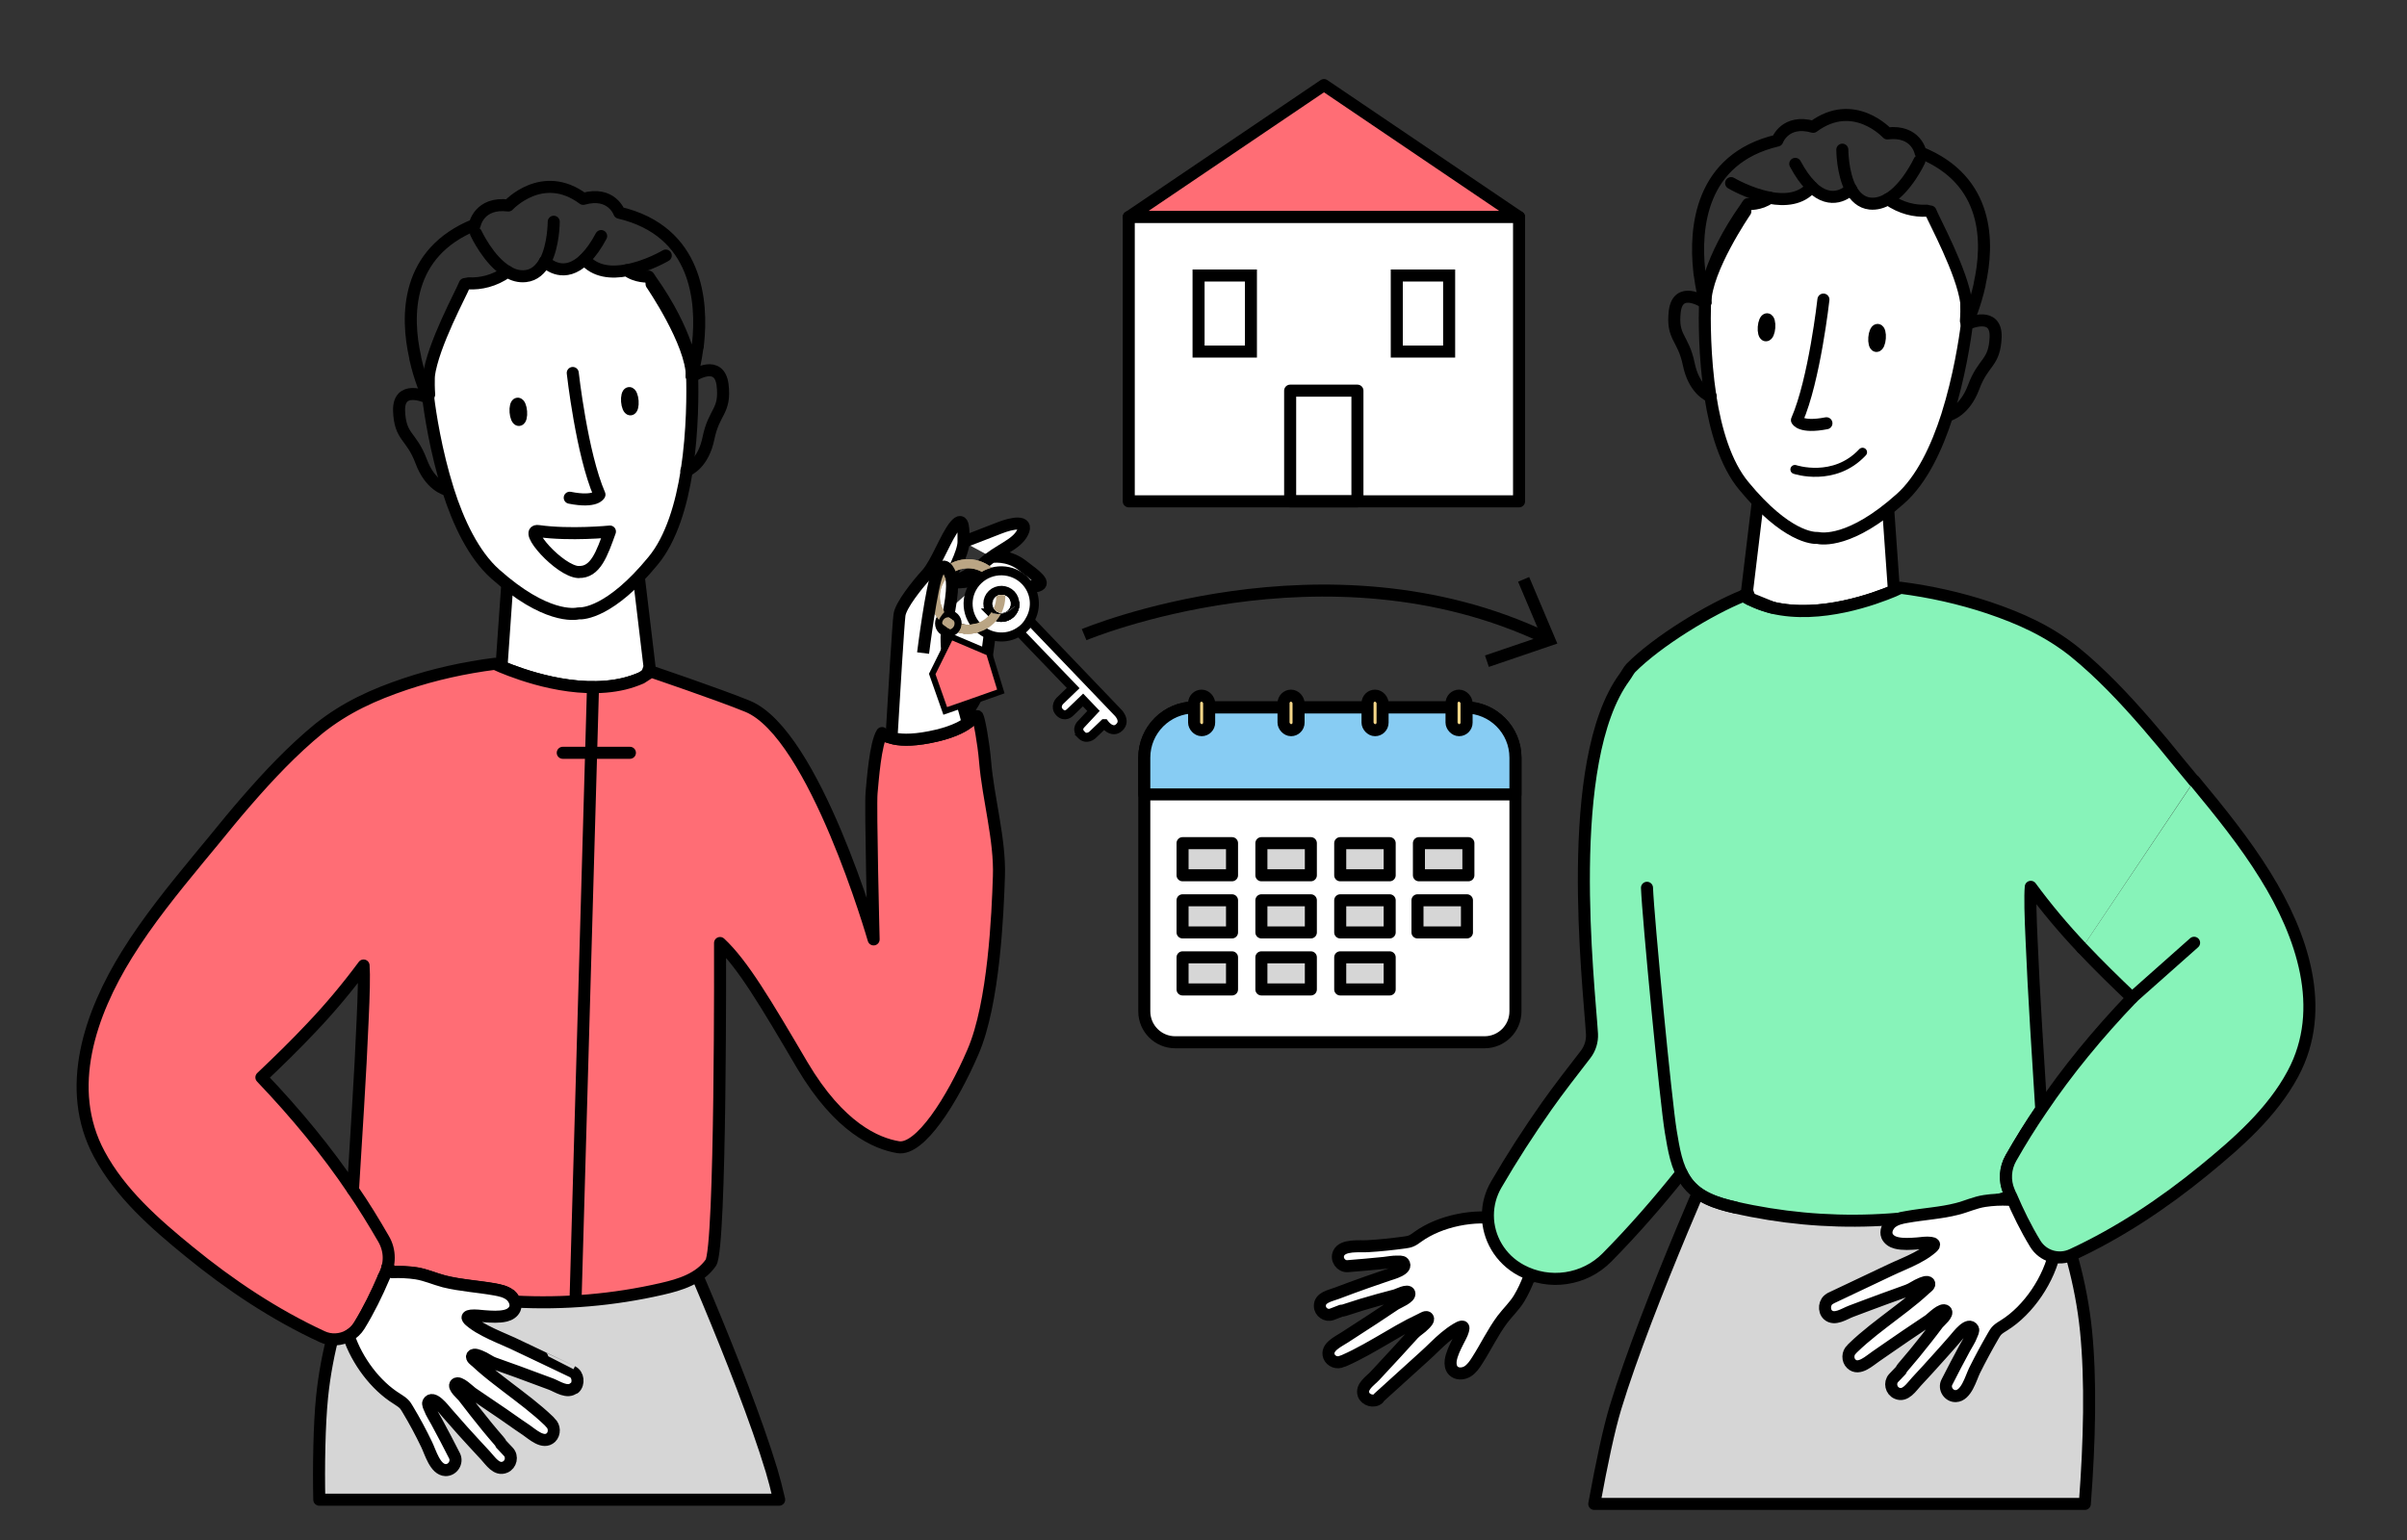 <?xml version="1.0" encoding="UTF-8"?>
<svg id="Calque_1" data-name="Calque 1" xmlns="http://www.w3.org/2000/svg" xmlns:xlink="http://www.w3.org/1999/xlink" viewBox="0 0 200 128">
  <rect x="0" y="0" width="200" height="128" fill="#333333" stroke="none"/>
  <defs>
    <style>
      .cls-1, .cls-2, .cls-3, .cls-4, .cls-5, .cls-6, .cls-7 {
        fill: none;
      }

      .cls-8 {
        fill: #76ac75;
      }

      .cls-8, .cls-9, .cls-10, .cls-11, .cls-12, .cls-13, .cls-14, .cls-2, .cls-15, .cls-4, .cls-16, .cls-6, .cls-7, .cls-17, .cls-18 {
        stroke: #000;
      }

      .cls-8, .cls-9, .cls-10, .cls-11, .cls-12, .cls-13, .cls-14, .cls-2, .cls-5, .cls-18 {
        stroke-linecap: round;
        stroke-linejoin: round;
      }

      .cls-9 {
        fill: #d6d6d6;
      }

      .cls-10 {
        fill: #87f3b9;
      }

      .cls-11 {
        fill: #87ccf3;
      }

      .cls-12, .cls-15 {
        fill: #ff6d75;
      }

      .cls-13 {
        fill: #f3d587;
      }

      .cls-14, .cls-16, .cls-17, .cls-18 {
        fill: #fff;
      }

      .cls-19 {
        clip-path: url(#clippath);
      }

      .cls-20 {
        clip-path: url(#clippath-1);
      }

      .cls-21 {
        clip-path: url(#clippath-3);
      }

      .cls-22 {
        clip-path: url(#clippath-2);
      }

      .cls-15 {
        stroke-width: .5px;
      }

      .cls-15, .cls-3, .cls-4, .cls-16, .cls-6, .cls-7, .cls-17 {
        stroke-miterlimit: 10;
      }

      .cls-3 {
        stroke: #baa584;
      }

      .cls-3, .cls-4, .cls-17, .cls-18 {
        stroke-width: .75px;
      }

      .cls-5 {
        stroke: #fff;
        stroke-width: 8px;
      }

      .cls-6 {
        stroke-width: .59px;
      }
    </style>
    <clipPath id="clippath">
      <path class="cls-1" d="m79.71,46.69v7h7v-7h-7Zm5.2,3.01c-.18.29-.39.5-.57.67-.18.17-.55.53-1.11.64-.1.02-.21.03-.31.03-.27,0-.56-.07-.82-.19-.24-.12-.47-.29-.69-.52-.1-.11-.19-.22-.28-.34l-.05-1.13c.11-.18.24-.33.37-.47.46-.44,1.07-.69,1.71-.69.56,0,1.11.19,1.56.53l.31,1.19c-.05.11-.08.2-.13.28Zm-1.7-.26c-.19,0-.38.07-.53.21-.14.14-.22.32-.22.52,0,.2.08.39.22.54.14.14.32.22.52.23.19-.02.38-.07.53-.21.15-.14.23-.33.24-.53,0-.2-.07-.39-.2-.53-.15-.15-.35-.23-.55-.23Z"/>
    </clipPath>
    <clipPath id="clippath-1">
      <path class="cls-1" d="m83.21,49.44c-.19,0-.38.07-.53.21-.14.14-.22.32-.22.52,0,.2.08.39.22.54.14.14.32.22.52.23.19-.02.38-.07.53-.21.15-.14.23-.33.24-.53,0-.2-.07-.39-.2-.53-.15-.15-.35-.23-.55-.23Zm-3.5-2.75v7h7v-7h-7Zm5.2,3.01c-.18.29-.39.5-.57.67-.18.17-.55.53-1.11.64-.1.02-.21.03-.31.03-.27,0-.56-.07-.82-.19-.24-.12-.47-.29-.69-.52-.1-.11-.19-.22-.28-.34l-.05-1.13c.11-.18.24-.33.37-.47.46-.44,1.07-.69,1.71-.69.56,0,1.11.19,1.56.53l.31,1.19c-.05.11-.08.2-.13.28Z"/>
    </clipPath>
    <clipPath id="clippath-2">
      <path class="cls-1" d="m82.68,49.65c-.14.14-.22.32-.22.52,0,.2.08.39.22.54.14.14.32.22.52.23.19-.02.38-.07.53-.21.15-.14.23-.33.24-.53,0-.2-.07-.39-.2-.53-.15-.15-.35-.23-.55-.23s-.38.07-.53.21Zm-7.35-5.17v10.2h10.2v-10.2h-10.2Zm8.83,6.04c-.21.19-.52.41-.93.49-.1.02-.19.03-.29.03-.15,0-.3-.02-.46-.06l-.74-1.15c.08-.44-.05-.87-.35-1.18-.13-.13-.28-.24-.45-.31l-.06-.23c.05-.06.09-.12.15-.17.6-.58,1.41-.85,2.24-.88.14,0,.27.03.4.05.59.77.9,1.73.84,2.72l-.34.69Z"/>
    </clipPath>
    <clipPath id="clippath-3">
      <path class="cls-1" d="m75.47,48.28v6.4h7.85v-6.4h-7.85Zm4.32,4.07c-.14.26-.37.45-.66.54-.11.03-.22.05-.33.05-.18,0-.36-.04-.52-.13-.04-.02-.07-.06-.11-.09l-.22-.7-.12-.03.07-.22c.1-.25.29-.63.61-.93l.59-.05c.35.1.65.35.76.72.09.28.06.58-.08.85Z"/>
    </clipPath>
  </defs>
  <path class="cls-14" d="m114.54,116.19s3.84-3.48,3.84-3.48c.57-.51,1.09-1.07,1.68-1.56.3-.25.61-.48.94-.68.3-.18.72-.41.57.1-.09.33-.29.65-.44.96-.24.48-.51,1.01-.59,1.55-.04.3,0,.64.23.86.28.28.76.27,1.11.08.01,0,.03-.01.04-.02.35-.21.6-.57.82-.92.72-1.12,1.3-2.35,2.09-3.41.46-.61,1-1.1,1.4-1.76.32-.54.59-1.11.81-1.7l1.19-.42s.05.07.05.07c.37-.13.74-.26,1.12-.38-1.14-1.62-2.28-3.24-3.41-4.86-.74.42-1.19.69-1.17.7,0,0,0,0,.02.02-2.33-.46-5.2.14-7.02,1.45-.19.13-.37.28-.58.36-.16.07-.34.09-.52.12-1.03.14-2.05.25-3.09.31-.65.04-2.07-.15-2.4.59-.23.51.19,1.11.75,1.07,1.01-.08,2.01-.17,3.01-.27.37-.04.75-.12,1.12-.11.12,0,.41-.02.5.09.44.56-.97.91-1.28,1.02-.59.2-1.18.4-1.77.61-.83.29-1.66.6-2.48.91-.52.2-1.43.34-1.41,1.06,0,.5.53.87,1,.69.26-.1.52-.2.78-.3.08,0,.17-.01.25-.04.93-.31,1.87-.6,2.82-.86.47-.13.95-.26,1.42-.38.2-.05,1.04-.51,1.16-.19.14.38-.97.8-1.17.94-.6.4-1.19.8-1.79,1.19-.8.53-1.62,1.04-2.42,1.57-.5.33-1.58.8-1.29,1.57.16.41.68.61,1.07.41.05-.01.1-.03.16-.05,1.28-.56,2.48-1.28,3.69-1.98.59-.35,1.18-.69,1.79-1.01.31-.16.63-.32.95-.47.13-.06.44-.28.55-.1.11.18-.19.46-.29.56-.27.29-.64.49-.9.77-.44.49-.89.97-1.33,1.46-.62.67-1.24,1.35-1.87,2.02-.37.4-1.18.9-.95,1.56.17.47.86.67,1.24.33Z"/>
  <path class="cls-9" d="m64.74,124.64c-.22-.94-.43-1.76-.63-2.42-2.5-8.26-8.72-22.04-8.72-22.04,0,0-2.86.5-7.34,1.01-.44.05-.94.08-1.43.13-3.09.11-4.34,0-7.42-.76-1.85-.46-4.34-1.48-5.84-2.73-2.37,4.23-5.82,10.56-6.6,18.3-.23,2.25-.29,5.81-.23,8.52h38.21Z"/>
  <path class="cls-16" d="m77.77,51.62l.72,8.05,1.7-.42c1.74-1.38,1.97-6.41,2.28-8.36.31-1.96,1.63-2.85,1.63-2.85l-2.36.07"/>
  <path class="cls-7" d="m77.92,47.58s-.42-.93-1.13,1.24-1.7,5.03-1.7,5.03"/>
  <path class="cls-14" d="m53.29,56.35c-.46.21-.95.36-1.43.48-4.04.96-8.62-.76-10.19-1.41l.48-6.85.05-.77,10.6-2.04.28,2.2.89,7.46c-.05.14-.09.29-.14.41-.03.09-.14.34-.14.34l-.41.19Z"/>
  <path class="cls-2" d="m46.01,18.43s0,1.98-.71,3.31h-.02"/>
  <path class="cls-2" d="m42.17,22.58c-1.56-.9-2.62-3.2-2.62-3.2"/>
  <path class="cls-2" d="m37.23,40.73h-.02c-.18-.04-1.47-.37-2.22-2.4-.82-2.18-1.75-1.93-1.83-4.19-.06-2.14,2.15-1.21,2.4-1.08"/>
  <path class="cls-2" d="m55.32,21.24s-1.53.91-3.23,1.22"/>
  <path class="cls-14" d="m38.94,23.55c.97.05,2.11-.18,3.23-.97.47.29.97.43,1.5.37.75-.08,1.25-.58,1.6-1.2.02.02.04.03.06.03.21.2,1.56,1.39,3.24-.23.87,1.05,2.25,1.16,3.52.91.76.59,1.8.53,1.8.53.06.09.14.19.18.27,3.13,4.42,3.43,7.41,3.46,7.73.19-.79.33-1.54.44-2.25-.17,1.33-.42,2.28-.47,2.48v.02s-.01.04-.01.04h.02c.04,1.25.06,4.49-.45,7.84-.43,2.78-1.27,5.66-2.8,7.5-3.53,4.3-5.83,4.39-6.17,4.36-.35.08-2.77.45-6.94-3.27-1.79-1.59-3.07-4.29-3.92-6.98-1.02-3.23-1.5-6.43-1.65-7.68h.02c-.03-.14-.04-.29-.03-.45.05.12.09.19.09.19-.04-.52-.04-1.04-.03-1.54.34-2.6,2.71-6.9,2.99-7.64l.35-.06Z"/>
  <path class="cls-2" d="m35.6,31.25c-.07.49-.09.94-.06,1.35"/>
  <path class="cls-2" d="m35.58,33.05s0-.02-.02-.03v-.02c-.11-.24-.68-1.51-1.06-3.24v-.05c-.78-3.46-.8-8.7,4.95-11.03,0,0,.36-1.9,2.79-1.6,0,0,2.82-3.08,6.22-.55,2.36-.67,3,1.15,3,1.15,6.5,1.53,6.92,7.39,6.54,10.89-.01.07-.03.13-.02.18"/>
  <path class="cls-2" d="m54.14,23.61s3.34,4.87,3.35,7.67"/>
  <path class="cls-2" d="m35.5,32.52v.02c0,.05.02.21.06.46v.02s0,.04,0,.04"/>
  <path class="cls-2" d="m57.5,31.28v-.04"/>
  <path class="cls-2" d="m57.48,30.74s.01.18.02.48"/>
  <path class="cls-2" d="m57.03,39.12h.02c.17-.07,1.39-.59,1.82-2.71.47-2.28,1.43-2.18,1.17-4.42-.27-2.12-2.31-.86-2.54-.7"/>
  <path class="cls-2" d="m49.95,19.62c-.42.79-.85,1.38-1.25,1.79-.05.06-.08.11-.13.14"/>
  <path class="cls-2" d="m45.33,21.78l-.04-.03"/>
  <path class="cls-14" d="m47.59,31s.75,6.73,2.22,10.11c0,0-.29.69-2.47.26"/>
  <ellipse class="cls-14" cx="43.07" cy="34.22" rx=".23" ry=".68" transform="translate(-2.51 3.43) rotate(-4.42)"/>
  <ellipse class="cls-14" cx="52.34" cy="33.34" rx=".23" ry=".68" transform="translate(-2.42 4.14) rotate(-4.42)"/>
  <path class="cls-12" d="m81.85,63.27c-.13-1.55-.49-3.5-.63-3.74-.01-.01-.26-.01-.26-.01,0,0-.11.24-.56.57-.51.37-1.45.85-3.16,1.18-1.59.31-2.58.23-3.17.06-.59-.16-.78-.4-.78-.4-.55.88-.77,3.87-.87,4.96-.11,1.11.17,12.19.17,12.19,0,0-4.9-17.07-10.46-19.37-2.36-.97-8.03-2.89-8.03-2.89-.19.12-.82.53-.82.53-.46.2-.94.36-1.42.48-4.03.96-8.62-.76-10.19-1.41-.36-.15-.54-.25-.54-.25-2.52.32-5.02.87-7.44,1.68-2.65.89-4.97,1.94-7.17,3.69-2.21,1.81-4.19,3.91-6.06,6.07-.91,1.04-1.78,2.11-2.66,3.19-.43.52-.86,1.04-1.29,1.56-2.11,2.56-4.22,5.16-5.96,7.97-3.04,4.9-5.24,11.14-2.3,16.6,1.75,3.26,4.63,5.79,7.47,8.1,3.36,2.75,7.07,5.23,11.05,7.07.72.34,1.54.28,2.19-.08.35-.2.66-.48.88-.85.79-1.29,1.44-2.63,2.03-4,.06-.12.12-.26.17-.38.07-.16.12-.32.16-.47l.37.4c.67-.02,1.34,0,2.01.1.81.13,1.52.47,2.31.67,1.37.35,2.83.42,4.22.67.44.09.88.18,1.23.45.02,0,.03.02.05.02.16.15.3.34.37.55,4.09.22,8.23-.13,12.23-1.05,1.53-.35,3.13-.84,4.07-2.17.86-1.2.77-26.58.77-26.58,1.88,1.75,3.77,4.95,6.84,10.17,3.08,5.2,6.15,6.5,7.96,6.8,1.81.31,4.49-3.9,6.22-7.93,1.74-4.02,2.05-11.5,2.15-14.57.11-3.06-.89-6.44-1.15-9.58Zm-51.72,21.53c-.17,4.24-.57,10.27-.8,14.1-2.16-3.21-4.71-6.31-7.61-9.35,1.42-1.35,2.83-2.72,4.19-4.17,1.55-1.63,2.98-3.35,4.3-5.13.06.77.02,2.43-.08,4.55Z"/>
  <line class="cls-2" x1="80.96" y1="59.52" x2="80.96" y2="59.51"/>
  <path class="cls-8" d="m31.87,106.17c.06.04.12.05.19.06,3.47,1.1,7.07,1.76,10.7,1.95"/>
  <path class="cls-8" d="m29.33,98.9c.91,1.32,1.75,2.7,2.54,4.07.28.49.43,1.03.43,1.57,0,.26-.03.52-.1.77.07-.25.1-.51.1-.77,0-.54-.14-1.09-.43-1.57-.8-1.38-1.64-2.75-2.54-4.07"/>
  <line class="cls-9" x1="49.26" y1="57.55" x2="47.83" y2="107.82"/>
  <line class="cls-9" x1="46.76" y1="62.57" x2="52.34" y2="62.57"/>
  <path class="cls-2" d="m48.07,47.54c1.41.07,1.95-1.53,2.61-3.36,0,0-3.3.33-5.94-.04-1.35-.19,1.74,3.33,3.33,3.41Z"/>
  <path class="cls-14" d="m47.71,115.35c-.55.5-1.38-.1-1.93-.31-.91-.34-1.84-.68-2.75-1.02-.66-.24-1.32-.48-1.98-.71-.39-.14-.73-.43-1.13-.58-.14-.05-.53-.24-.67-.05-.14.18.21.4.32.5.28.26.56.51.85.75.56.47,1.15.91,1.73,1.36,1.19.91,2.39,1.79,3.47,2.83.05.05.08.09.12.14.35.3.37.9.04,1.22-.64.6-1.55-.28-2.07-.63-.86-.57-1.68-1.18-2.54-1.75-.63-.43-1.27-.86-1.9-1.29-.23-.14-1.1-1.07-1.4-.78-.28.25.52.9.65,1.08.32.42.64.83.96,1.24.65.83,1.31,1.64,2,2.43.07.07.12.15.15.24.2.22.4.43.61.65.37.39.22,1.06-.27,1.27-.71.31-1.22-.52-1.63-.96-.64-.69-1.28-1.38-1.91-2.08-.44-.5-.88-1-1.32-1.5-.23-.26-1.16-1.51-1.52-.84-.07.13.07.41.12.52.14.38.37.71.56,1.07.52.95,1.01,1.9,1.5,2.86.26.53-.15,1.19-.75,1.18-.87-.03-1.26-1.5-1.57-2.13-.48-1-1-1.97-1.57-2.92-.1-.16-.19-.33-.33-.46-.17-.17-.39-.29-.59-.43-1.74-1.08-3.28-3.11-3.99-5.22.35-.2.66-.48.89-.85.79-1.29,1.44-2.62,2.03-4,.06-.12.12-.26.17-.38.06-.15.12-.32.15-.47l.37.41c.67-.03,1.34,0,2.01.1.81.13,1.52.46,2.31.67,1.38.34,2.83.42,4.23.67.43.08.88.17,1.23.44.02,0,.03.02.05.03.16.14.3.33.37.54.07.19.08.4,0,.59-.13.3-.43.49-.75.57-.57.14-1.2.09-1.77.05-.37-.03-.77-.09-1.13-.05-.56.07-.16.38.14.61.33.25.69.46,1.06.65.72.38,1.48.68,2.23,1.02,0,0,5,2.37,5,2.38.49.23.57,1,.18,1.36Z"/>
  <g>
    <polygon class="cls-12" points="126.22 18.04 93.79 18.04 110.01 7.07 126.22 18.04"/>
    <rect class="cls-14" x="93.79" y="18.04" width="32.43" height="23.63"/>
    <rect class="cls-2" x="107.2" y="32.47" width="5.59" height="9.2"/>
    <g>
      <rect class="cls-7" x="99.59" y="22.9" width="4.35" height="6.32"/>
      <rect class="cls-7" x="116.06" y="22.9" width="4.35" height="6.32"/>
    </g>
  </g>
  <path class="cls-9" d="m173.23,125h-40.76c.62-3.39,1.22-6.22,1.76-8,2.62-8.64,9.13-23.07,9.13-23.07,0,0,2.99.53,7.68,1.06.46.05.98.08,1.5.14,3.23.12,4.54,0,7.76-.8,1.94-.48,4.55-1.55,6.11-2.86,2.49,4.42,6.1,11.05,6.92,19.15.41,4.1.3,9.13-.1,14.38Z"/>
  <path class="cls-14" d="m145.86,50.02c.46.2.94.36,1.41.48,4,.95,8.55-.75,10.1-1.4l-.48-6.79-.05-.77-10.51-2.03-.27,2.18-.89,7.39c.05.14.08.29.14.41.03.09.05.17.08.24.02.03.02.07.03.1h.02l.41.19Z"/>
  <path class="cls-2" d="m153.08,12.44s0,1.96.71,3.28h.02"/>
  <path class="cls-2" d="m156.88,16.55c1.55-.9,2.6-3.17,2.6-3.17"/>
  <path class="cls-2" d="m161.78,34.54h.02c.18-.04,1.45-.37,2.2-2.38.81-2.17,1.73-1.92,1.82-4.15.06-2.12-2.14-1.2-2.38-1.08"/>
  <path class="cls-2" d="m143.84,15.22s1.52.9,3.2,1.21"/>
  <path class="cls-14" d="m160.08,17.51c-.97.05-2.09-.18-3.21-.96-.47.28-.96.42-1.49.37-.74-.08-1.24-.58-1.58-1.19-.02.02-.04.03-.06.03-.21.2-1.55,1.38-3.21-.23-.86,1.04-2.23,1.15-3.49.91-.76.58-1.79.52-1.79.52-.06.08-.14.19-.18.27-3.1,4.38-3.4,7.35-3.43,7.67-.19-.78-.33-1.52-.43-2.23.17,1.31.41,2.26.47,2.46v.02s.01.04.01.04h-.02c-.04,1.24-.06,4.45.45,7.77.43,2.76,1.26,5.61,2.78,7.43,3.5,4.26,5.78,4.35,6.12,4.32.35.08,2.75.44,6.88-3.25,1.78-1.57,3.04-4.26,3.89-6.92,1.01-3.2,1.49-6.37,1.64-7.61h-.02c.03-.14.04-.28.03-.44-.05.12-.09.19-.09.19.04-.51.04-1.03.03-1.53-.34-2.57-2.69-6.84-2.97-7.57l-.34-.06Z"/>
  <path class="cls-2" d="m163.39,25.14c.07.49.09.93.06,1.34"/>
  <path class="cls-2" d="m163.42,26.93s0-.02.02-.03v-.02c.11-.24.67-1.5,1.05-3.22v-.05c.77-3.43.8-8.62-4.91-10.93,0,0-.35-1.88-2.76-1.59,0,0-2.79-3.05-6.16-.55-2.34-.66-2.98,1.14-2.98,1.14-6.44,1.52-6.86,7.33-6.49,10.8.01.07.03.13.02.18"/>
  <path class="cls-2" d="m145.02,17.57s-3.31,4.82-3.32,7.6"/>
  <path class="cls-2" d="m163.49,26.4v.02c0,.05-.02.21-.05.46v.02s0,.04,0,.04"/>
  <path class="cls-2" d="m141.68,25.17v-.04"/>
  <path class="cls-2" d="m141.71,24.64s-.01.18-.02.48"/>
  <path class="cls-2" d="m142.15,32.95h-.02c-.17-.07-1.38-.59-1.81-2.69-.47-2.26-1.42-2.16-1.16-4.39.27-2.1,2.29-.86,2.51-.7"/>
  <path class="cls-2" d="m149.17,13.62c.42.78.84,1.37,1.24,1.77.05.06.08.11.13.13"/>
  <path class="cls-2" d="m153.75,15.75l.04-.03"/>
  <path class="cls-14" d="m151.51,24.9s-.74,6.67-2.2,10.02c0,0,.28.68,2.45.26"/>
  <ellipse class="cls-14" cx="155.98" cy="28.09" rx=".67" ry=".23" transform="translate(115.94 181.44) rotate(-85.58)"/>
  <ellipse class="cls-14" cx="146.8" cy="27.21" rx=".67" ry=".23" transform="translate(108.34 171.47) rotate(-85.58)"/>
  <path class="cls-10" d="m173,78.8c-1.53-1.62-2.96-3.32-4.26-5.09-.07.77-.03,2.42.07,4.51.17,4.21.56,10.18.8,13.98-.9,1.31-1.74,2.67-2.52,4.04-.49.85-.56,1.89-.17,2.79.05.12.1.26.17.37-.07.03-.12.05-.19.07-7.3,2.33-15.26,2.6-22.73.89-1.52-.34-3.1-.83-4.04-2.15-.15-.22-.31-.46-.41-.72-1.94,2.43-4,4.8-6.2,7.03-1.87,1.89-4.78,2.32-7.13,1.06-1.75-.94-2.76-2.72-2.76-4.56,0-.87.22-1.75.7-2.57,1.31-2.25,2.67-4.36,4.19-6.52.83-1.19,2.38-3.2,3.23-4.29.37-.48.56-1.09.53-1.7-.26-4.21-2.43-22.65,2.71-29.66.18-.24.31-.53.51-.75,2.2-2.23,6.59-4.9,9.36-6.01.19.12.37.22.56.32h.02l.41.19c.46.2.94.36,1.41.48,4,.95,8.55-.75,10.1-1.4.36-.15.54-.26.54-.26,2.5.32,4.97.87,7.37,1.67,2.62.89,4.92,1.92,7.1,3.66,2.2,1.79,4.15,3.87,6.01,6.01.9,1.04,1.77,2.09,2.64,3.17.43.51.85,1.02,1.28,1.55"/>
  <path class="cls-14" d="m144.87,49.51c.19.12.37.22.56.32h.02c.14.07.27.14.41.19.46.2.94.36,1.41.48l-1.5-.61-.37-.15-.53-.22Z"/>
  <path class="cls-2" d="m136.85,73.79c.09,2.43,1.57,17.86,1.98,20.28.24,1.41.46,2.95,1.31,4.14.94,1.31,2.52,1.8,4.04,2.15"/>
  <path class="cls-14" d="m152.08,107.92s4.96-2.35,4.96-2.35c.73-.35,1.49-.64,2.21-1.02.36-.19.72-.4,1.04-.65.3-.23.69-.53.14-.6-.36-.05-.76.02-1.12.05-.57.04-1.2.09-1.76-.05-.32-.08-.62-.27-.75-.57-.16-.39.05-.85.37-1.12.01,0,.02-.02.04-.03.35-.26.8-.36,1.23-.43,1.38-.25,2.82-.32,4.18-.67.79-.2,1.48-.54,2.29-.66.66-.1,1.33-.13,1.99-.1l.89-.99s-.04-.08-.04-.08c.27-.31.55-.62.83-.94,1.12,1.77,2.25,3.54,3.38,5.31-.71.55-1.15.88-1.16.87,0,0,0-.01-.02-.03-.49,2.47-2.23,5.03-4.25,6.29-.2.13-.42.25-.59.42-.13.13-.23.3-.32.46-.55.95-1.07,1.91-1.56,2.9-.3.62-.68,2.08-1.55,2.11-.59.02-1.01-.64-.74-1.16.48-.95.98-1.9,1.49-2.84.19-.35.42-.68.56-1.06.05-.12.19-.39.12-.52-.37-.66-1.28.58-1.51.84-.43.5-.87.99-1.31,1.48-.62.7-1.25,1.38-1.89,2.07-.4.43-.91,1.26-1.61.95-.49-.21-.64-.87-.28-1.26.21-.21.41-.43.61-.64.03-.08.08-.16.14-.23.68-.79,1.34-1.59,1.98-2.41.32-.41.64-.82.95-1.24.13-.17.92-.81.65-1.06-.31-.29-1.17.62-1.39.77-.63.42-1.26.85-1.89,1.27-.85.57-1.67,1.16-2.51,1.73-.53.35-1.42,1.23-2.05.63-.34-.32-.32-.91.03-1.21.03-.04.07-.09.12-.13,1.06-1.03,2.26-1.91,3.43-2.81.58-.44,1.16-.88,1.71-1.34.29-.24.57-.49.84-.74.11-.1.45-.31.32-.5-.13-.18-.52,0-.67.06-.39.15-.73.43-1.12.57-.65.23-1.31.47-1.96.71-.91.34-1.82.67-2.73,1.02-.54.2-1.36.79-1.91.3-.39-.35-.31-1.12.18-1.35Z"/>
  <path class="cls-10" d="m173,78.8c1.35,1.43,2.74,2.79,4.16,4.14-2.88,3.01-5.4,6.08-7.54,9.26-.9,1.31-1.74,2.67-2.52,4.04-.49.85-.56,1.89-.17,2.79.05.12.1.26.17.37.58,1.36,1.23,2.69,2.01,3.97.63,1.04,1.94,1.43,3.05.92,3.93-1.82,7.61-4.27,10.95-7,2.81-2.3,5.67-4.8,7.41-8.04,2.91-5.41.73-11.6-2.28-16.45-1.72-2.79-3.81-5.36-5.91-7.9"/>
  <line class="cls-2" x1="177.16" y1="82.93" x2="182.31" y2="78.36"/>
  <g>
    <path class="cls-7" d="m90.08,52.75s20.05-8.42,38.34.27"/>
    <polygon points="123.71 55.43 123.39 54.48 128.06 52.89 126.14 48.35 127.06 47.96 129.4 53.49 123.71 55.43"/>
  </g>
  <path class="cls-18" d="m149.14,39.02s3.26,1.1,5.62-1.43"/>
  <path class="cls-14" d="m99.25,58.8h22.5c2.3,0,4.17,1.87,4.17,4.17v21.09c0,1.42-1.15,2.57-2.57,2.57h-25.7c-1.42,0-2.57-1.15-2.57-2.57v-21.09c0-2.3,1.87-4.17,4.17-4.17Z"/>
  <path class="cls-11" d="m99.25,58.8h22.5c2.3,0,4.17,1.87,4.17,4.17v3.06h-30.84v-3.06c0-2.3,1.87-4.17,4.17-4.17Z"/>
  <rect class="cls-13" x="106.65" y="57.82" width="1.25" height="2.87" rx=".63" ry=".63"/>
  <rect class="cls-13" x="113.63" y="57.82" width="1.25" height="2.87" rx=".63" ry=".63"/>
  <rect class="cls-13" x="120.61" y="57.82" width="1.25" height="2.87" rx=".63" ry=".63"/>
  <rect class="cls-9" x="98.26" y="70.08" width="4.11" height="2.67"/>
  <rect class="cls-9" x="98.26" y="74.83" width="4.11" height="2.67"/>
  <rect class="cls-9" x="104.81" y="74.83" width="4.11" height="2.67"/>
  <rect class="cls-9" x="111.36" y="74.83" width="4.11" height="2.67"/>
  <rect class="cls-9" x="117.78" y="74.83" width="4.11" height="2.67"/>
  <rect class="cls-9" x="98.26" y="79.57" width="4.11" height="2.67"/>
  <rect class="cls-9" x="104.81" y="79.57" width="4.11" height="2.67"/>
  <rect class="cls-9" x="111.36" y="79.57" width="4.11" height="2.67"/>
  <rect class="cls-9" x="104.81" y="70.08" width="4.11" height="2.67"/>
  <rect class="cls-9" x="111.36" y="70.08" width="4.11" height="2.67"/>
  <rect class="cls-9" x="117.9" y="70.08" width="4.11" height="2.67"/>
  <rect class="cls-13" x="99.22" y="57.82" width="1.25" height="2.87" rx=".63" ry=".63"/>
  <path class="cls-16" d="m82.38,46.3s1.31-.25,2.52.66,2.16,1.6,1.16,1.77-2.62-1-4.32-.63c-1.7.37-2.64.32-2.64.32,0,0,1.31-.42,2.61-1.59,1.3-1.17,2.74-1.53,3.26-2.58.53-1.05-.89-.78-1.92-.37s-3,1.16-3,1.16"/>
  <path class="cls-16" d="m80.4,60.09c-.51.37-1.45.85-3.16,1.18-1.59.31-2.58.23-3.17.06.01-.08.02-.16.02-.25h0c.18-3.11.56-9.37.65-9.97.11-.81,1.45-2.49,2.27-3.39.82-.91,1.62-3.19,2.36-4.05.75-.87.69.45.69,1.38-.01.92-1.07,2.83-1.07,2.83,0,0,.32.43-.09,2.69-.06.33-.12.65-.15.98-.24,1.91-.08,3.83.94,6.24.21.49.37.98.5,1.46.08.28.15.56.21.84Z"/>
  <g>
    <g>
      <g>
        <path class="cls-17" d="m82.41,50.97c.43.45,1.13.46,1.58.03s.47-1.14.05-1.59-1.16-.46-1.6-.03-.45,1.14-.02,1.59Z"/>
        <path class="cls-17" d="m82.41,50.97c.43.45,1.13.46,1.58.03s.47-1.14.05-1.59-1.16-.46-1.6-.03-.45,1.14-.02,1.59Z"/>
        <path class="cls-3" d="m78.47,51.46c.15.16.32.29.5.41.16.1.33.19.5.25.24.09.49.15.75.17.75.06,1.52-.19,2.1-.75,1.08-1.04,1.12-2.77.08-3.85-1.04-1.08-2.77-1.12-3.85-.08s-1.12,2.77-.08,3.85Z"/>
      </g>
      <path class="cls-17" d="m89.82,61.06c.47.49.96.02.96.02l.97-.93h.01s.64.89,1.25.3c.61-.59-.19-1.3-.19-1.3l-7.26-7.58c-.11.22-.26.42-.45.6-.13.13-.28.24-.44.34l4.5,4.68-1.13,1.09s-.43.47,0,.92.83.06.89,0l1.06-1.02.87.91-1,1.07s-.49.41-.03.89Z"/>
      <path class="cls-17" d="m81.23,52.1c.92.95,2.36,1.11,3.43.42.16-.1.31-.21.44-.34.19-.19.34-.39.45-.6.63-1.04.51-2.38-.36-3.29-1.06-1.1-2.81-1.13-3.91-.08-1.1,1.06-1.12,2.79-.06,3.89Zm1.17-1.13c-.43-.45-.43-1.16.02-1.59s1.18-.41,1.6.03.4,1.16-.05,1.59-1.15.42-1.58-.03Z"/>
      <g class="cls-19">
        <path class="cls-17" d="m82.41,50.97c.43.45,1.13.46,1.58.03s.47-1.14.05-1.59-1.16-.46-1.6-.03-.45,1.14-.02,1.59Z"/>
      </g>
      <g class="cls-20">
        <path class="cls-17" d="m82.41,50.97c.43.45,1.13.46,1.58.03s.47-1.14.05-1.59-1.16-.46-1.6-.03-.45,1.14-.02,1.59Z"/>
      </g>
      <g class="cls-22">
        <path class="cls-3" d="m78.47,51.46c.15.16.32.29.5.41.16.1.33.19.5.25.24.09.49.15.75.17.75.06,1.52-.19,2.1-.75,1.08-1.04,1.12-2.77.08-3.85-1.04-1.08-2.77-1.12-3.85-.08s-1.12,2.77-.08,3.85Z"/>
      </g>
      <path class="cls-4" d="m78.97,51.87c.16.1.33.19.5.25.24.09.49.15.75.17"/>
    </g>
    <polygon class="cls-15" points="77.46 56.02 78.54 59.09 80.21 58.51 81.46 58.07 83.16 57.47 82.18 54.26 79 52.91 77.46 56.02"/>
    <g>
      <path class="cls-3" d="m77.83,50.39c.44,1.43,1.95,2.24,3.38,1.8"/>
      <circle class="cls-6" cx="78.8" cy="51.82" r=".81"/>
      <g class="cls-21">
        <path class="cls-3" d="m77.83,50.39c.44,1.43,1.95,2.24,3.38,1.8"/>
      </g>
    </g>
  </g>
  <path class="cls-7" d="m79.05,47.98c-.22-.67-.62-1.39-1.13-.4-.51.99-1.22,6.7-1.22,6.7"/>
  <rect class="cls-5" x="-1199.88" y="-4551.15" width="2244.45" height="5948.74"/>
</svg>